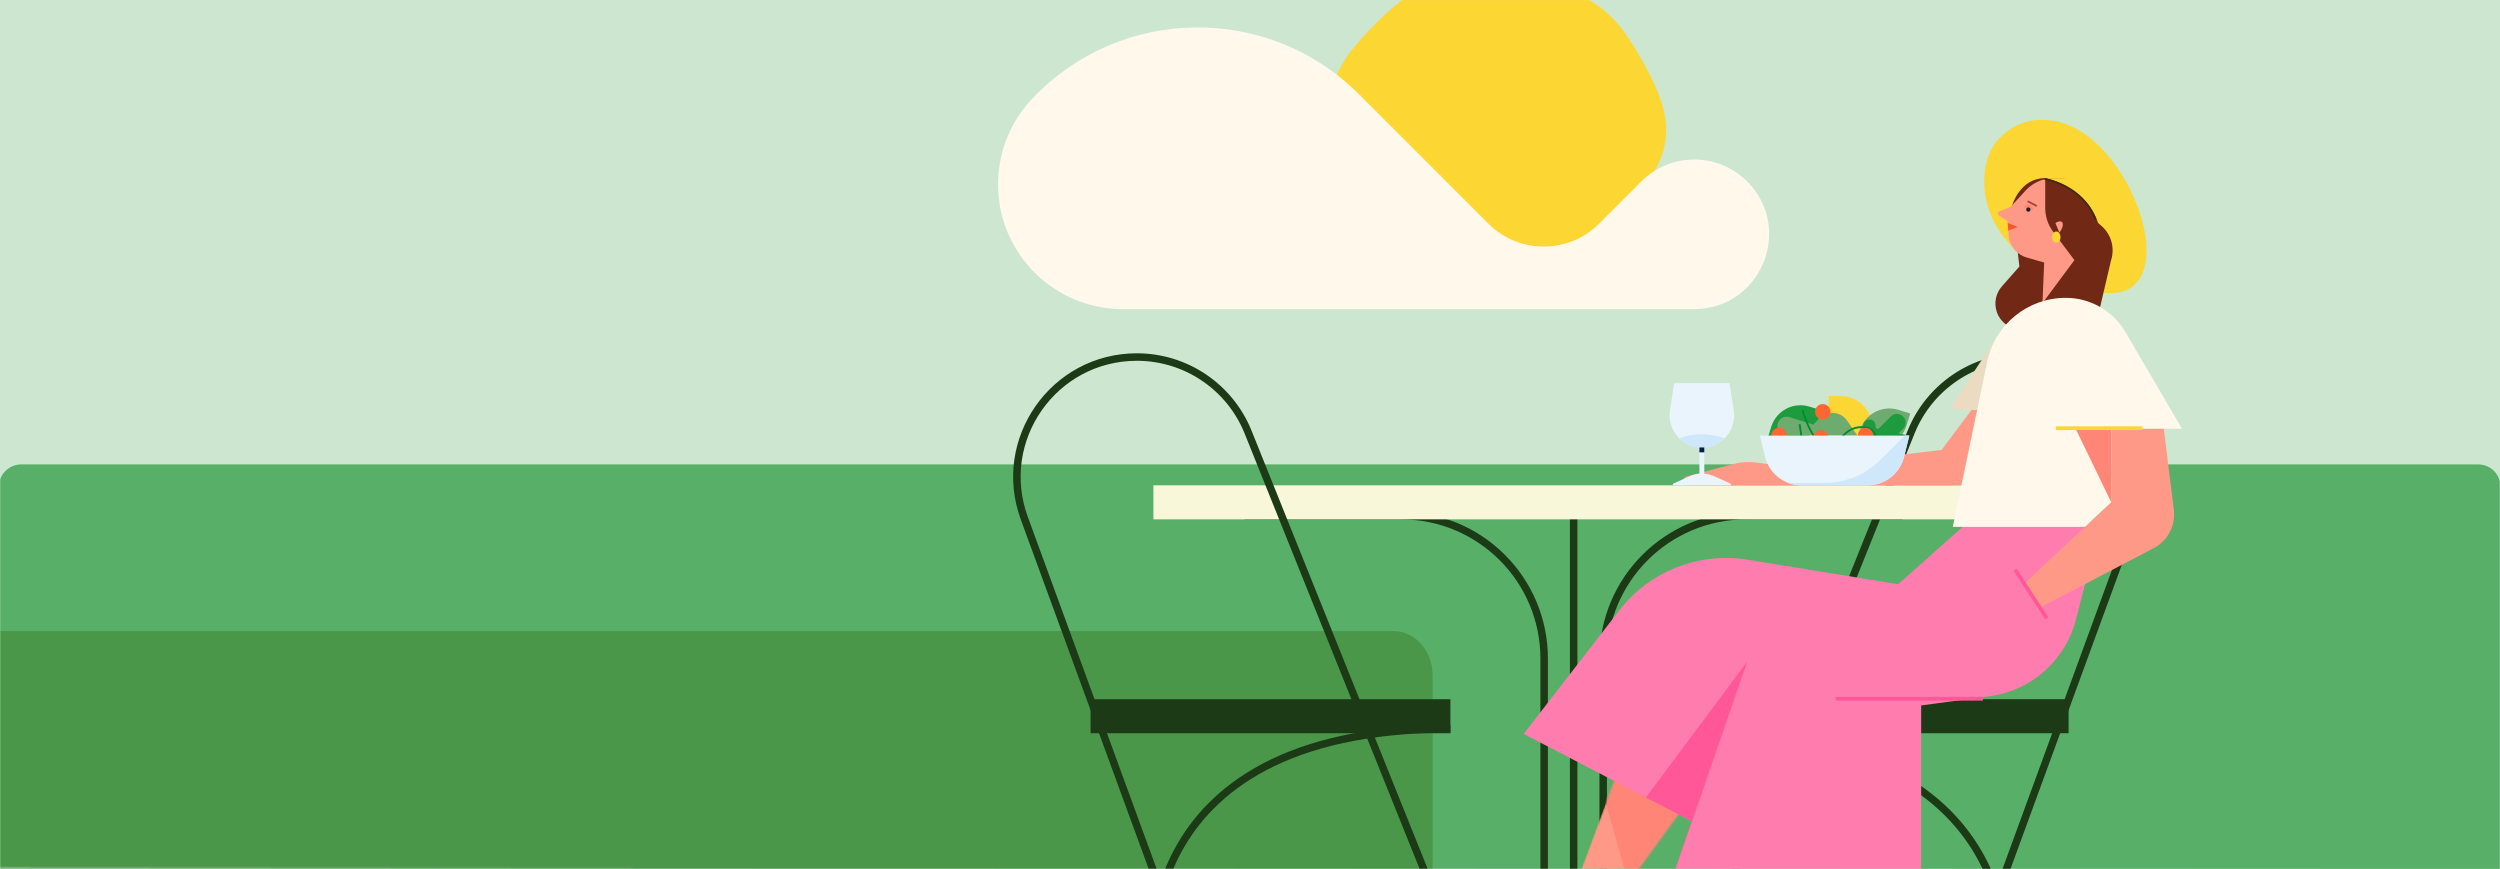 <svg width="1335" height="464" viewBox="0 0 1335 464" fill="none" xmlns="http://www.w3.org/2000/svg">
<rect x="0" y="0" width="1335" height="464" fill="#808080" stroke="none"/>
<g clip-path="url(#clip0_1528_83613)">
<rect width="1335" height="464" fill="#CDE6D0"/>
<mask id="mask0_1528_83613" style="mask-type:luminance" maskUnits="userSpaceOnUse" x="0" y="-1" width="1335" height="466">
<path d="M1335 465L0 463.618V-0.509L1335 -1V465Z" fill="white"/>
</mask>
<g mask="url(#mask0_1528_83613)">
<rect y="-1" width="1335" height="464" fill="#CDE6D0"/>
<path d="M889.339 75.016C887.359 89.506 877.589 100.876 867.539 111.126C857.949 120.906 847.129 131.266 832.839 135.506C819.819 139.376 805.119 137.166 790.249 135.126C775.379 133.096 760.619 131.276 749.119 124.056C736.499 116.126 728.849 103.256 722.239 91.256C715.309 78.676 708.949 65.106 710.929 50.616C712.909 36.126 722.679 24.756 732.729 14.506C742.319 4.726 753.139 -5.634 767.429 -9.874C780.449 -13.744 795.149 -11.534 810.019 -9.494C824.889 -7.464 839.649 -5.644 851.149 1.576C863.769 9.506 871.419 22.376 878.029 34.376C884.959 46.956 891.319 60.526 889.339 75.016Z" fill="#FCD632"/>
<path d="M599.551 165.066H904.711C940.301 165.066 958.121 122.036 932.961 96.876C917.361 81.276 892.071 81.276 876.471 96.876L853.951 119.396C837.611 135.736 811.111 135.736 794.771 119.396L725.681 50.306C677.211 1.836 598.311 2.926 551.191 52.706C528.081 77.116 526.791 114.926 548.181 140.856C560.831 156.186 579.671 165.066 599.551 165.066Z" fill="#FFF8EB"/>
<path d="M11.36 248.001H1323.34C1329.96 248.001 1335.34 253.381 1335.34 260.001V504.351H-0.641V260.001C-0.641 253.381 4.739 248.001 11.36 248.001Z" fill="#58AF67"/>
<path fill-rule="evenodd" clip-rule="evenodd" d="M389.859 456.565C389.764 456.542 389.53 456.487 388.95 456.35C387.977 456.12 387.977 456.119 387.977 456.118L387.978 456.113L387.982 456.096L387.998 456.035C388.011 455.981 388.03 455.903 388.057 455.802C388.109 455.598 388.189 455.301 388.297 454.917C388.515 454.15 388.85 453.037 389.324 451.643C390.272 448.855 391.776 444.938 394.003 440.406C398.457 431.346 405.816 419.798 417.436 409.89C440.753 390.01 480.959 376.951 548.501 403.118L547.779 404.982C480.762 379.019 441.372 392.11 418.734 411.412C407.377 421.096 400.168 432.397 395.798 441.288C393.614 445.732 392.143 449.567 391.218 452.287C390.756 453.646 390.43 454.726 390.222 455.463C390.117 455.831 390.042 456.114 389.993 456.302C389.968 456.397 389.951 456.468 389.939 456.514L389.927 456.566L389.924 456.577L389.923 456.58C389.923 456.58 389.923 456.58 389.859 456.565Z" fill="#4A8EF5"/>
<path d="M363.13 357.1H206.18V371.94H363.13V357.1Z" fill="white"/>
<path fill-rule="evenodd" clip-rule="evenodd" d="M234.515 479.442C234.419 479.455 234.18 479.488 233.59 479.57C232.599 479.708 232.599 479.706 232.599 479.705L232.598 479.7L232.596 479.683L232.588 479.62C232.581 479.565 232.571 479.486 232.559 479.381C232.534 479.173 232.501 478.867 232.464 478.47C232.389 477.675 232.3 476.517 232.238 475.045C232.115 472.103 232.103 467.908 232.542 462.877C233.422 452.819 236.112 439.392 243.369 425.955C257.929 398.992 290.703 372.29 363.14 372.29V374.29C291.267 374.29 259.266 400.727 245.129 426.905C238.036 440.038 235.398 453.181 234.535 463.051C234.104 467.984 234.117 472.092 234.237 474.961C234.297 476.396 234.384 477.521 234.455 478.283C234.491 478.664 234.523 478.955 234.545 479.149C234.557 479.246 234.566 479.318 234.572 479.366L234.579 479.418L234.58 479.43L234.58 479.432C234.58 479.433 234.58 479.433 234.515 479.442Z" fill="#4A8EF5"/>
<path d="M-1 337.001H744.088C755.628 337.001 765 347.504 765 360.438V465.001H-1V337.011V337.001Z" fill="#4A974A"/>
<path fill-rule="evenodd" clip-rule="evenodd" d="M1018.63 230.065C1028.69 205.047 1052.94 188.66 1079.9 188.66C1125.78 188.66 1157.68 234.303 1141.91 277.388L1140.03 276.7L1141.91 277.388L1051.64 524.018L1047.88 522.643L1138.15 276.013C1152.96 235.538 1123 192.66 1079.9 192.66C1054.58 192.66 1031.79 208.054 1022.35 231.556L904.785 524.066L901.074 522.575L1018.63 230.065Z" fill="#1C3A16"/>
<path d="M912.48 391.54H1104.63V373.37H912.48V391.54Z" fill="#1C3A16"/>
<path fill-rule="evenodd" clip-rule="evenodd" d="M1073.07 523.601C1073.07 523.604 1073.07 523.605 1071.09 523.33C1069.11 523.055 1069.11 523.056 1069.11 523.056L1069.11 523.055L1069.11 523.042L1069.12 522.982C1069.12 522.948 1069.13 522.901 1069.14 522.843C1069.14 522.808 1069.14 522.769 1069.15 522.725C1069.18 522.493 1069.21 522.143 1069.26 521.683C1069.34 520.761 1069.45 519.398 1069.52 517.656C1069.67 514.17 1069.68 509.174 1069.16 503.173C1068.11 491.163 1064.9 475.181 1056.28 459.221C1039.14 427.475 1000.26 395.21 912.48 395.21V391.21C1001.38 391.21 1041.81 424.005 1059.8 457.32C1068.75 473.89 1072.06 490.438 1073.14 502.825C1073.69 509.023 1073.67 514.193 1073.52 517.823C1073.44 519.639 1073.33 521.071 1073.24 522.055C1073.19 522.548 1073.15 522.929 1073.12 523.189C1073.11 523.32 1073.09 523.421 1073.09 523.49L1073.08 523.571L1073.07 523.594L1073.07 523.601Z" fill="#1C3A16"/>
<path fill-rule="evenodd" clip-rule="evenodd" d="M748.26 277.36H664.61V273.36H748.26C791.514 273.36 826.58 308.426 826.58 351.68V517.33H822.58V351.68C822.58 310.635 789.305 277.36 748.26 277.36Z" fill="#1C3A16"/>
<path fill-rule="evenodd" clip-rule="evenodd" d="M854.1 351.68C854.1 308.426 889.165 273.36 932.42 273.36H1016.07V277.36H932.42C891.374 277.36 858.1 310.635 858.1 351.68V517.33H854.1V351.68Z" fill="#1C3A16"/>
<path fill-rule="evenodd" clip-rule="evenodd" d="M838.34 538.85V272.27H842.34V538.85H838.34Z" fill="#1C3A16"/>
<path d="M1048.5 259.16H615.92V277.33H1048.5V259.16Z" fill="#F8F7D9"/>
<path fill-rule="evenodd" clip-rule="evenodd" d="M548.848 276.013C548.848 276.013 548.848 276.013 548.848 276.013L639.118 522.643L635.362 524.018L545.091 277.388L545.091 277.388C529.324 234.303 561.22 188.66 607.1 188.66C634.056 188.66 658.311 205.047 668.365 230.065L785.925 522.575L782.214 524.066L664.654 231.556C655.209 208.054 632.423 192.66 607.1 192.66C563.999 192.66 534.035 235.538 548.848 276.013Z" fill="#1C3A16"/>
<path d="M774.52 373.38H582.37V391.55H774.52V373.38Z" fill="#1C3A16"/>
<path fill-rule="evenodd" clip-rule="evenodd" d="M617.901 519.056C617.901 519.056 617.901 519.055 615.92 519.33C613.939 519.605 613.938 519.604 613.938 519.601L613.937 519.594L613.934 519.571L613.923 519.49C613.915 519.42 613.902 519.32 613.887 519.189C613.856 518.928 613.815 518.548 613.769 518.055C613.676 517.071 613.566 515.639 613.49 513.823C613.338 510.192 613.323 505.022 613.864 498.825C614.947 486.438 618.262 469.889 627.21 453.32C645.201 420.005 685.626 387.21 774.53 387.21V391.21C686.753 391.21 647.873 423.475 630.729 455.221C622.11 471.181 618.899 487.162 617.849 499.173C617.325 505.174 617.341 510.17 617.487 513.655C617.559 515.398 617.665 516.761 617.751 517.682C617.794 518.143 617.833 518.493 617.86 518.725C617.873 518.84 617.884 518.926 617.891 518.982L617.899 519.042L617.901 519.054L617.901 519.056Z" fill="#1C3A16"/>
<path d="M1082.76 178.85L1036.83 240.25L961.51 249.27C958.76 249.6 955.99 249.57 953.25 249.17L938.39 247.04C934.18 246.44 929.89 246.68 925.78 247.77L900.66 254.38C899.59 254.66 898.85 255.63 898.85 256.73C898.85 258.07 899.94 259.16 901.28 259.16H1082.77V178.85H1082.76Z" fill="#FF9987"/>
<path d="M1090.94 64.09C1090.94 64.09 1077.03 62.47 1066.01 75.75C1054.99 89.03 1051.23 134.09 1113.34 154.12C1175.45 174.15 1139.07 63.19 1090.94 64.09Z" fill="#FCD632"/>
<path d="M1066.21 166.31C1064.72 161.67 1065.78 156.59 1069 152.94L1078.35 142.33L1074.58 109.44C1074.58 109.44 1078.71 95.11 1092.12 95.11V175.91H1079.36C1073.35 175.91 1068.03 172.03 1066.2 166.31H1066.21Z" fill="#712815"/>
<mask id="mask1_1528_83613" style="mask-type:luminance" maskUnits="userSpaceOnUse" x="828" y="357" width="113" height="150">
<path d="M884.06 357.46L828.84 506H844.62L940.61 373.96L884.06 357.46Z" fill="white"/>
</mask>
<g mask="url(#mask1_1528_83613)">
<path d="M884.06 357.46L828.84 506H844.62L940.61 373.96L884.06 357.46Z" fill="#FF9987"/>
<path d="M874.81 490.12L856.11 424.19V403.55H902.93V490.12H874.81Z" fill="#FF8677"/>
</g>
<path d="M1122.2 277.82L1108.52 330.95C1102.95 352.63 1084.77 368.79 1062.53 371.77L1025.91 376.7V505.99H880.28L903.36 438.56L878.91 425.84L813.64 391.91L864.76 325.88C880.92 304.99 907.24 294.63 933.33 298.89L1013.63 311.96L1052.01 277.82H1122.2Z" fill="#FF7CAE"/>
<path d="M880.28 505.99L903.36 438.56L878.91 425.84L933 353.33L880.28 505.99Z" fill="#FF5798"/>
<path fill-rule="evenodd" clip-rule="evenodd" d="M980.29 372.14H1058.86V374.14H980.29V372.14Z" fill="#FF5798"/>
<path d="M923.86 259.16H893.73C893.22 259.16 893.08 258.46 893.54 258.24L902.16 254.34C903.86 253.56 905.66 253.13 907.49 252.97V238.94C903.29 238.62 899.55 236.81 896.75 234.07C892.93 230.35 890.83 224.89 891.74 219.1L894 204.59H923.56L925.85 219.1C926.77 224.89 924.67 230.35 920.84 234.1C918.04 236.82 914.3 238.62 910.1 238.95V252.98C911.93 253.14 913.73 253.57 915.43 254.35L924.05 258.25C924.51 258.47 924.37 259.17 923.86 259.17V259.16Z" fill="#EAF4FC"/>
<path d="M920.85 234.1C918.05 236.82 914.31 238.62 910.11 238.95V239.68C909.25 239.73 908.39 239.73 907.5 239.68V238.95C903.3 238.63 899.56 236.82 896.76 234.08C904.54 231.12 913.1 231.12 920.86 234.11L920.85 234.1Z" fill="#CEE7FB"/>
<path d="M910.1 238.94H907.49V241.55H910.1V238.94Z" fill="#041F49"/>
<path d="M976.53 211.54H983.24C992.23 211.54 999.54 218.84 999.54 227.84V234.55H992.83C983.84 234.55 976.53 227.25 976.53 218.25V211.54Z" fill="#FCD632"/>
<path d="M972.633 219.103L970.658 225.516C968.012 234.107 958.883 238.944 950.282 236.295L943.869 234.32L945.845 227.907C948.491 219.315 957.619 214.478 966.221 217.128L972.633 219.103Z" fill="#1D9B3E"/>
<path d="M1020.09 220.824L1018.11 227.236C1015.47 235.828 1006.34 240.665 997.737 238.016L991.325 236.041L993.3 229.628C995.946 221.036 1005.07 216.199 1013.68 218.848L1020.09 220.824Z" fill="#6EAB6E"/>
<path d="M998.16 240.3L995.07 228.07C994.55 225.99 996.11 223.98 998.26 223.98C1000.07 223.98 1001.55 225.45 1001.55 227.27V227.87C1001.55 228.86 1002.75 229.35 1003.45 228.66L1009.72 222.39C1011.53 220.58 1014.48 220.58 1016.29 222.39C1018.1 224.2 1018.1 227.15 1016.29 228.96L1013.76 231.49L1019.58 232.6L998.18 240.3H998.16Z" fill="#1D9B3E"/>
<path d="M991.88 232.6L986.31 224.58C982.86 219.62 975.74 219.05 971.55 223.4L968.31 226.76L955.65 222.74C953.58 222.08 951.31 222.83 950.04 224.59C947.62 227.93 950.01 232.6 954.13 232.6H991.89H991.88Z" fill="#6EAB6E"/>
<path fill-rule="evenodd" clip-rule="evenodd" d="M962.134 219.199C962.134 219.198 962.134 219.198 962.62 219.08L963.106 218.963L963.106 218.965L963.108 218.973L963.116 219.006C963.124 219.036 963.135 219.08 963.15 219.139C963.181 219.258 963.228 219.433 963.291 219.658C963.417 220.108 963.608 220.759 963.869 221.556C964.391 223.15 965.189 225.326 966.295 227.651C968.517 232.324 971.933 237.499 976.75 239.861L976.309 240.759C971.176 238.242 967.637 232.802 965.392 228.08C964.264 225.707 963.45 223.49 962.919 221.867C962.653 221.055 962.457 220.39 962.328 219.927C962.263 219.696 962.215 219.515 962.183 219.391C962.167 219.329 962.154 219.282 962.146 219.249L962.137 219.212L962.135 219.202L962.134 219.199Z" fill="#008C31"/>
<path fill-rule="evenodd" clip-rule="evenodd" d="M980.139 241.912C980.139 241.912 980.139 241.912 979.65 241.81C979.16 241.709 979.16 241.709 979.16 241.709L979.16 241.708L979.161 241.705L979.163 241.696L979.17 241.663C979.176 241.635 979.185 241.594 979.198 241.541C979.223 241.436 979.26 241.283 979.312 241.09C979.416 240.704 979.576 240.155 979.807 239.497C980.267 238.183 981.008 236.427 982.131 234.667C984.377 231.145 988.188 227.56 994.35 227.56C997.432 227.56 999.467 228.564 1000.73 230.147C1001.97 231.708 1002.4 233.754 1002.44 235.724C1002.49 237.701 1002.15 239.665 1001.81 241.126C1001.64 241.858 1001.47 242.469 1001.33 242.898C1001.27 243.112 1001.21 243.281 1001.17 243.398C1001.15 243.456 1001.14 243.501 1001.13 243.532L1001.11 243.567L1001.11 243.577L1001.11 243.58L1001.11 243.58C1001.11 243.581 1001.11 243.581 1000.64 243.41C1000.17 243.24 1000.17 243.24 1000.17 243.24L1000.17 243.24L1000.17 243.238L1000.17 243.231L1000.18 243.201C1000.19 243.174 1000.21 243.133 1000.23 243.078C1000.26 242.97 1000.31 242.809 1000.38 242.604C1000.5 242.193 1000.67 241.605 1000.84 240.898C1001.17 239.481 1001.49 237.607 1001.44 235.747C1001.4 233.88 1000.99 232.088 999.945 230.77C998.914 229.476 997.198 228.56 994.35 228.56C988.651 228.56 985.112 231.851 982.974 235.204C981.904 236.882 981.193 238.563 980.751 239.827C980.529 240.459 980.376 240.984 980.278 241.349C980.229 241.532 980.194 241.675 980.171 241.771C980.16 241.819 980.152 241.855 980.146 241.879L980.141 241.905L980.14 241.911L980.139 241.912L980.139 241.912Z" fill="#008C31"/>
<path fill-rule="evenodd" clip-rule="evenodd" d="M961.464 226.453L963.114 236.973L962.126 237.128L960.476 226.608L961.464 226.453Z" fill="#008C31"/>
<path d="M996.22 236.73C998.501 236.73 1000.35 234.881 1000.35 232.6C1000.35 230.319 998.501 228.47 996.22 228.47C993.939 228.47 992.09 230.319 992.09 232.6C992.09 234.881 993.939 236.73 996.22 236.73Z" fill="#FD6632"/>
<path d="M972.4 237.95C974.681 237.95 976.53 236.101 976.53 233.82C976.53 231.539 974.681 229.69 972.4 229.69C970.119 229.69 968.27 231.539 968.27 233.82C968.27 236.101 970.119 237.95 972.4 237.95Z" fill="#FD6632"/>
<path d="M973.37 224.03C975.651 224.03 977.5 222.181 977.5 219.9C977.5 217.619 975.651 215.77 973.37 215.77C971.089 215.77 969.24 217.619 969.24 219.9C969.24 222.181 971.089 224.03 973.37 224.03Z" fill="#FD6632"/>
<path d="M949.99 236.73C952.271 236.73 954.12 234.881 954.12 232.6C954.12 230.319 952.271 228.47 949.99 228.47C947.709 228.47 945.86 230.319 945.86 232.6C945.86 234.881 947.709 236.73 949.99 236.73Z" fill="#FD6632"/>
<path d="M1019.58 232.6L1016.79 243.89C1014.59 252.85 1006.55 259.17 997.31 259.17H962C959.54 259.17 957.16 258.73 954.94 257.88C954.55 257.75 954.18 257.6 953.81 257.42C948.3 254.94 944.02 250.03 942.52 243.89L939.73 232.6H1019.59H1019.58Z" fill="#EAF4FC"/>
<path d="M1019.58 232.6L1016.79 243.89C1014.59 252.85 1006.55 259.17 997.31 259.17H962C959.54 259.17 957.16 258.73 954.94 257.88H974.23C985.54 257.88 996.37 253.39 1004.37 245.39L1017.16 232.6H1019.58Z" fill="#CEE7FB"/>
<path d="M1114.92 125.52L1107.73 138.91L1108.1 160.98H1108.16L1090.36 169.16L1091.59 140.2L1082.29 137.52C1077.41 136.11 1073.57 132.11 1072.79 127.09C1072.74 126.79 1072.71 126.49 1072.68 126.18L1072.02 118.01L1067.49 115.14C1066.6 114.6 1066.72 113.25 1067.72 112.88L1072.02 111.19C1073.02 110.79 1073.88 110.19 1074.6 109.44L1079.47 104.14L1081.59 101.82C1084.46 98.67 1088.18 96.57 1092.14 95.66C1093.69 95.29 1095.24 95.12 1096.81 95.12C1099.76 95.12 1102.74 95.75 1105.55 97.07C1113.03 100.6 1117.39 108.05 1117.39 115.76C1117.39 119.06 1116.62 122.41 1114.92 125.53V125.52Z" fill="#FF9987"/>
<path d="M1068.5 176.5L1041.25 218.156L1072.09 220.001L1068.5 176.5Z" fill="#EBDCC1"/>
<path d="M1155.46 228.67L1160.82 272.26C1161.85 280.65 1157.57 288.81 1150.08 292.73L1089.36 324.46L1080.86 311.71L1127.4 268.24V228.67H1155.46Z" fill="#FF9987"/>
<path fill-rule="evenodd" clip-rule="evenodd" d="M1092.18 330.727L1075.27 304.837L1076.95 303.744L1093.86 329.634L1092.18 330.727Z" fill="#FF5798"/>
<path d="M1127.3 138.99L1120.25 169.16L1085.79 168.46L1107.73 138.91L1096.38 123.75C1093.77 120.28 1092.31 116.13 1092.17 111.8C1092.14 111.54 1092.14 111.31 1092.14 111.05V95.11H1099.59C1109.77 95.11 1118.34 102.71 1119.6 112.8L1120.4 119.08L1121.95 120.43C1127.34 124.96 1129.46 132.3 1127.31 139L1127.3 138.99Z" fill="#712815"/>
<path d="M1098.06 129.58C1099.3 129.58 1100.3 128.246 1100.3 126.6C1100.3 124.955 1099.3 123.62 1098.06 123.62C1096.82 123.62 1095.82 124.955 1095.82 126.6C1095.82 128.246 1096.82 129.58 1098.06 129.58Z" fill="#FCD632"/>
<path d="M1092.13 95.11C1092.13 95.11 1113.49 99.15 1120.39 119.07V95.11H1092.13Z" fill="#FCD632"/>
<path fill-rule="evenodd" clip-rule="evenodd" d="M1091.68 96.055C1091.68 96.055 1091.68 96.055 1091.76 95.56C1091.84 95.066 1091.84 95.066 1091.84 95.066L1091.84 95.067L1091.84 95.067L1091.85 95.069L1091.9 95.077C1091.94 95.084 1092 95.094 1092.08 95.108C1092.23 95.136 1092.46 95.18 1092.75 95.242C1093.32 95.365 1094.15 95.562 1095.16 95.856C1097.19 96.445 1099.96 97.424 1102.97 98.987C1108.97 102.113 1115.9 107.592 1119.52 116.981L1118.58 117.34C1115.08 108.249 1108.37 102.928 1102.5 99.874C1099.57 98.347 1096.86 97.391 1094.88 96.817C1093.89 96.53 1093.09 96.339 1092.54 96.219C1092.26 96.16 1092.04 96.118 1091.9 96.092C1091.83 96.079 1091.77 96.069 1091.73 96.063L1091.69 96.056L1091.69 96.055L1091.68 96.055L1091.68 96.055Z" fill="#43281A"/>
<path d="M1072.09 119.07L1077.51 121.19L1072.42 123.17L1072.09 119.07Z" fill="#FD5729"/>
<path d="M1083.13 111.91L1080.82 110.59C1081.29 109.76 1082.18 109.25 1083.13 109.25C1084.59 109.25 1085.79 110.45 1085.79 111.91H1083.13Z" fill="#FF8677"/>
<path d="M1083.13 113.07C1083.77 113.07 1084.29 112.551 1084.29 111.91C1084.29 111.27 1083.77 110.75 1083.13 110.75C1082.49 110.75 1081.97 111.27 1081.97 111.91C1081.97 112.551 1082.49 113.07 1083.13 113.07Z" fill="#241F20"/>
<path d="M1042.79 281.36L1061.16 193.17C1065.3 173.29 1082.82 159.04 1103.13 159.04C1116.23 159.04 1128.34 165.99 1134.96 177.29L1165.19 228.96H1127.41V268.24L1113.36 281.36H1042.79Z" fill="#FFF8EB"/>
<path d="M1127.41 228.66V268.24L1108.26 228.66H1127.41Z" fill="#FF8677"/>
<path fill-rule="evenodd" clip-rule="evenodd" d="M1097.82 227.66H1143.99V229.66H1097.82V227.66Z" fill="#FCD632"/>
<path d="M1097.57 119.07L1099.72 124.26C1099.72 124.26 1102.18 121.03 1101.41 119.07C1100.64 117.11 1097.57 119.07 1097.57 119.07Z" fill="#FF9987"/>
<path fill-rule="evenodd" clip-rule="evenodd" d="M1087.41 110.466L1082.5 107.886L1082.96 107L1087.87 109.58L1087.41 110.466Z" fill="#A34B30"/>
</g>
</g>
<defs>
<clipPath id="clip0_1528_83613">
<rect width="1335" height="464" fill="white"/>
</clipPath>
</defs>
</svg>
